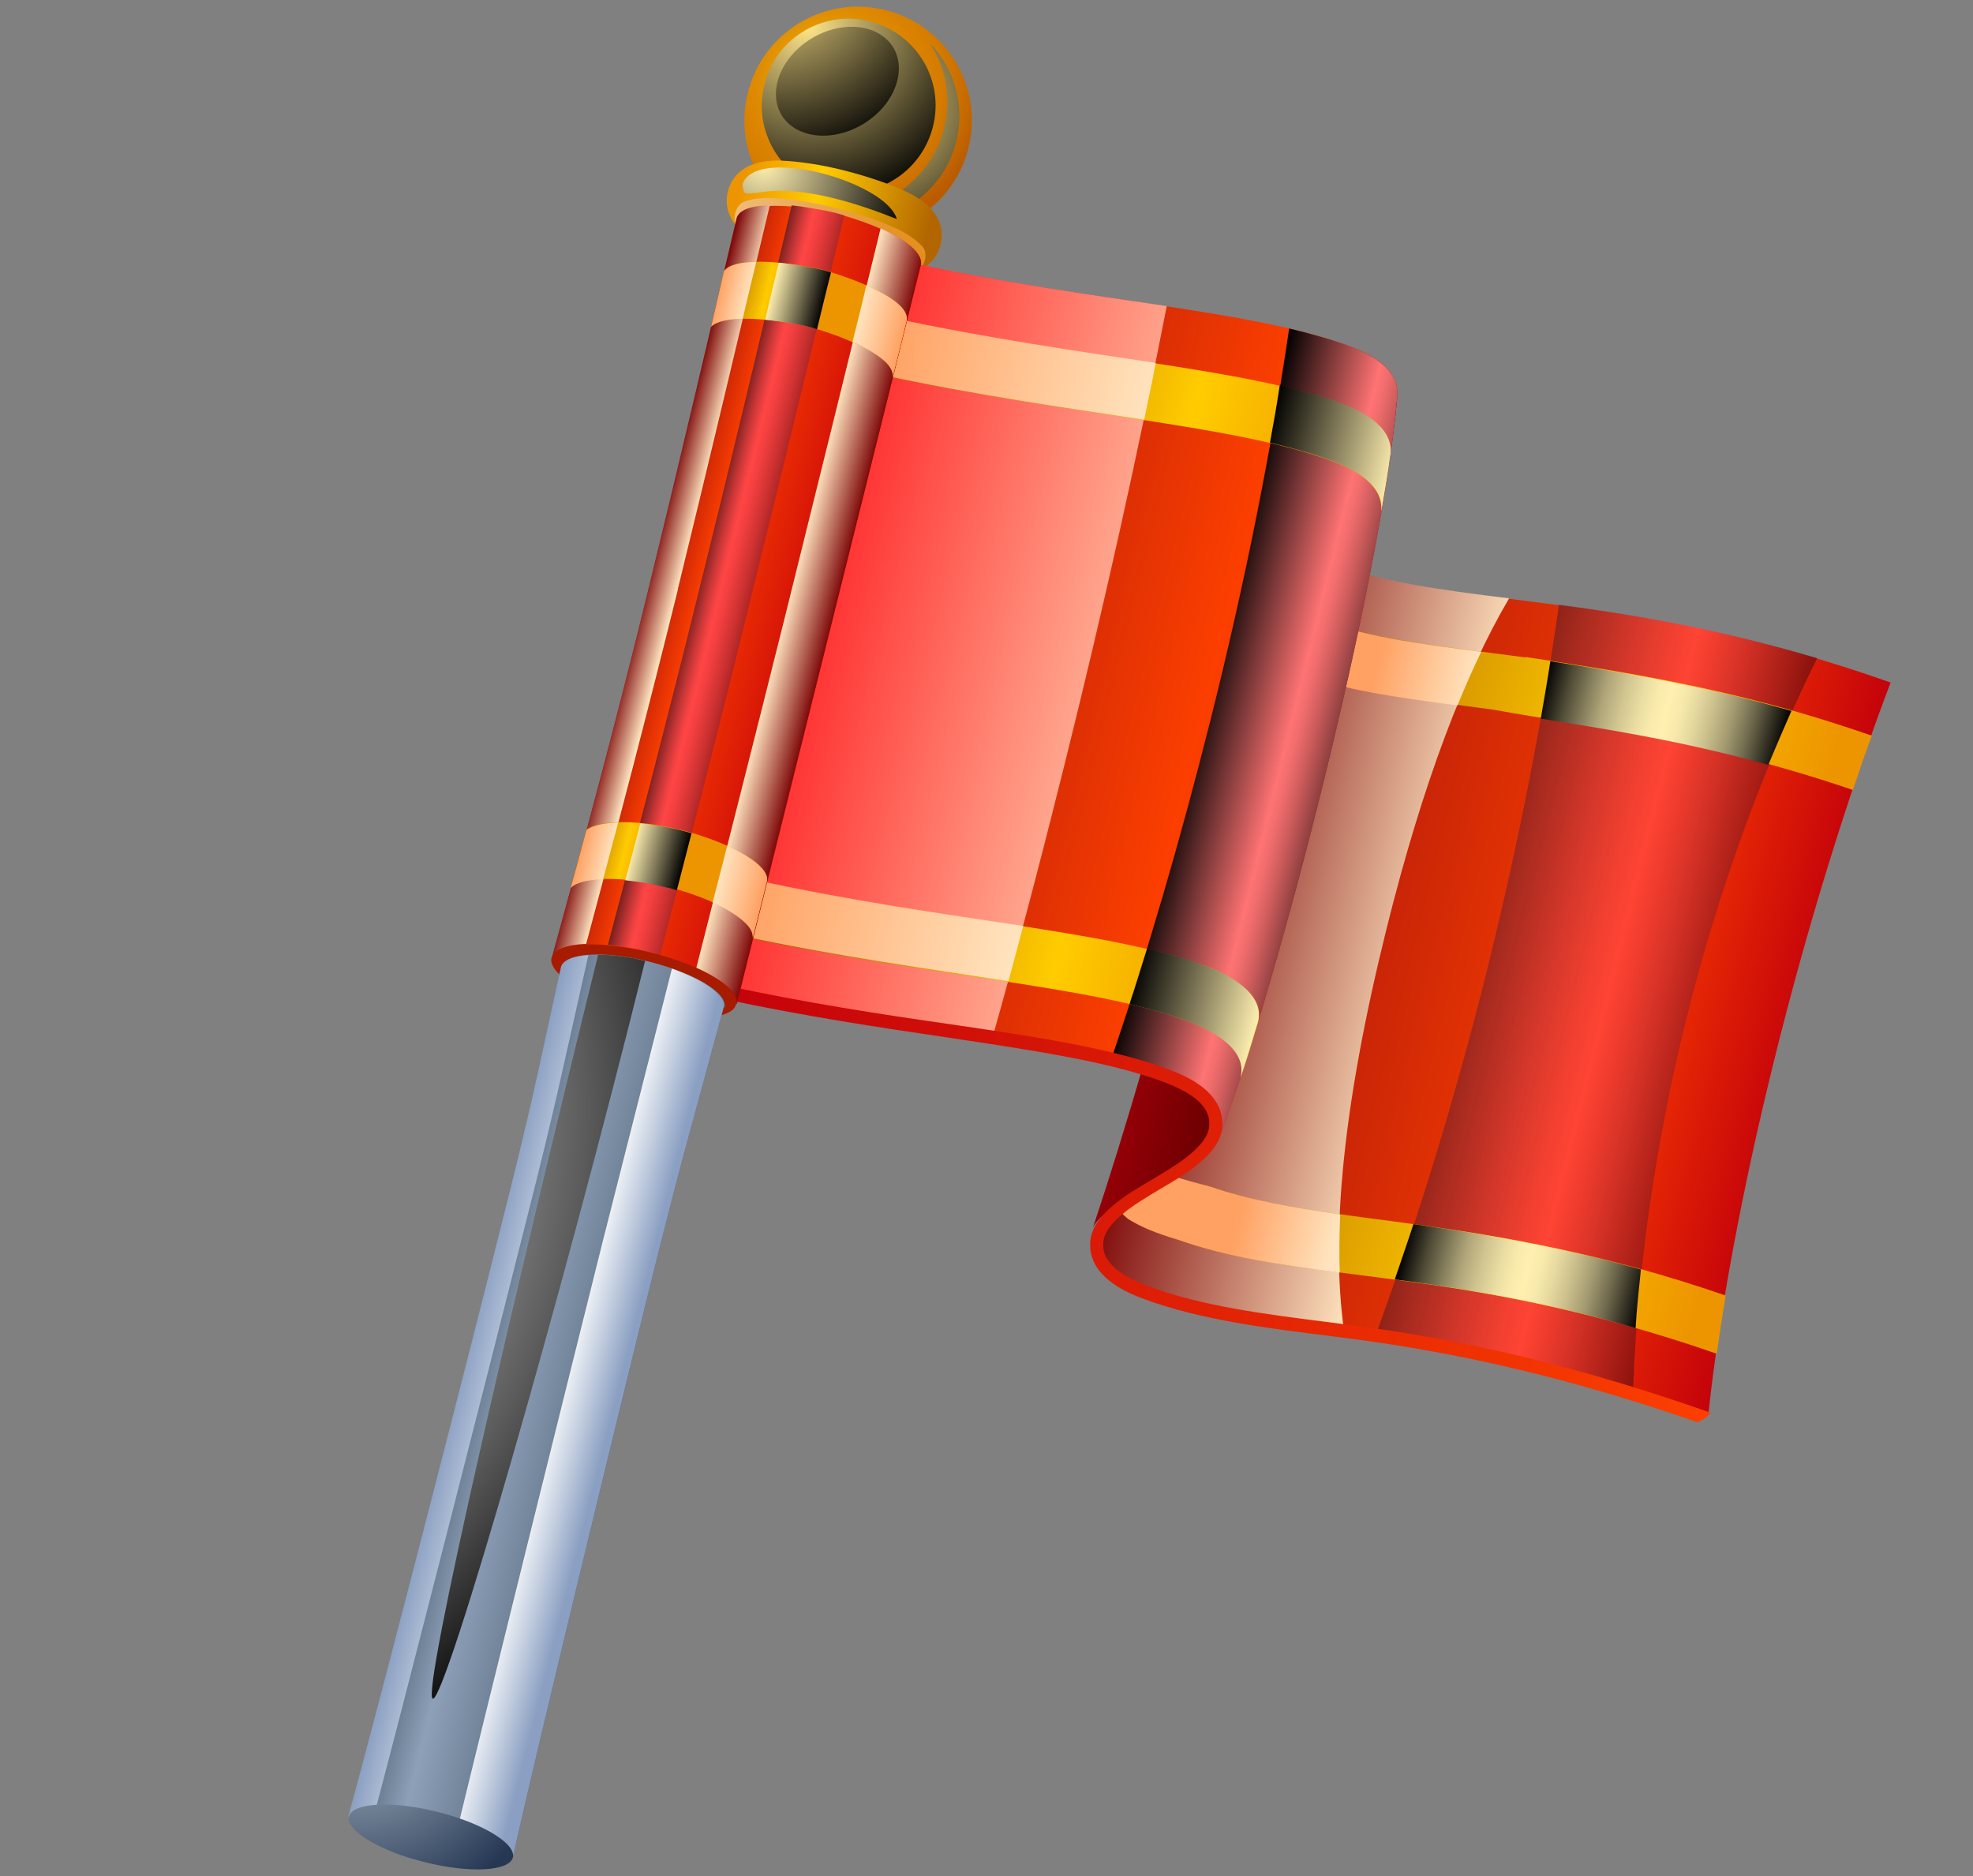 <svg width="183" height="174" viewBox="0 0 183 174" fill="none" xmlns="http://www.w3.org/2000/svg">
<rect x="0" y="0" width="183" height="174" fill="#808080" stroke="none"/>
<path fill-rule="evenodd" clip-rule="evenodd" d="M82.146 0.939C87.804 2.37 91.249 8.061 89.818 13.719C88.431 19.365 82.696 22.822 77.038 21.391C71.38 19.96 67.935 14.269 69.366 8.611C70.753 2.965 76.488 -0.492 82.146 0.939Z" fill="url(#paint0_radial_9816_46525)"/>
<path style="mix-blend-mode:screen" fill-rule="evenodd" clip-rule="evenodd" d="M80.675 1.982C84.998 3.08 87.629 7.43 86.53 11.753C85.432 16.075 81.082 18.706 76.759 17.608C72.45 16.554 69.806 12.159 70.904 7.837C71.959 3.527 76.353 0.884 80.675 1.982Z" fill="url(#paint1_radial_9816_46525)"/>
<path style="mix-blend-mode:screen" fill-rule="evenodd" clip-rule="evenodd" d="M75.269 3.57C78.115 1.848 81.51 2.21 82.854 4.401C84.154 6.604 82.916 9.774 80.07 11.497C77.225 13.219 73.829 12.857 72.485 10.666C71.185 8.463 72.423 5.293 75.269 3.57Z" fill="url(#paint2_radial_9816_46525)"/>
<path style="mix-blend-mode:screen" fill-rule="evenodd" clip-rule="evenodd" d="M86.276 4.045C88.515 6.361 89.532 9.743 88.691 13.133C87.411 18.318 82.123 21.505 76.924 20.18C75.532 19.816 74.253 19.181 73.2 18.338C73.88 18.715 74.624 18.979 75.399 19.186C80.786 20.504 86.207 17.28 87.569 11.88C88.253 9.108 87.734 6.299 86.289 4.089L86.276 4.045Z" fill="url(#paint3_radial_9816_46525)"/>
<path d="M76.293 24.583C78.549 25.129 80.697 25.467 82.291 25.535C84.899 25.646 86.725 24.693 87.246 22.683C87.723 20.686 86.562 18.967 84.186 17.835C82.749 17.15 80.733 16.44 78.465 15.85C76.196 15.26 74.06 14.966 72.467 14.898C69.859 14.787 68.033 15.74 67.512 17.75C67.035 19.748 68.196 21.466 70.572 22.598C72.008 23.283 74.025 23.993 76.293 24.583Z" fill="url(#paint4_linear_9816_46525)"/>
<path style="mix-blend-mode:multiply" fill-rule="evenodd" clip-rule="evenodd" d="M82.305 25.536C80.712 25.468 78.576 25.174 76.307 24.584C74.052 24.038 72.023 23.284 70.586 22.599C69.691 22.14 68.972 21.63 68.43 21.07C68.152 20.768 68.057 20.271 68.195 19.754C68.334 19.237 68.654 18.859 69.039 18.701C69.775 18.442 70.695 18.322 71.665 18.377C73.259 18.445 75.395 18.739 77.663 19.329C79.919 19.875 81.948 20.629 83.385 21.314C84.28 21.773 84.998 22.283 85.54 22.843C85.818 23.145 85.913 23.643 85.775 24.159C85.637 24.676 85.316 25.054 84.932 25.212C84.195 25.471 83.275 25.592 82.305 25.536Z" fill="url(#paint5_radial_9816_46525)"/>
<path style="mix-blend-mode:screen" fill-rule="evenodd" clip-rule="evenodd" d="M69.02 17.844C69.02 17.844 68.799 17.239 68.913 16.968C70.365 13.546 82.198 16.88 83.184 20.318C79.63 18.904 74.463 17.19 70.545 17.836C69.947 17.912 69.172 18.039 69.02 17.844Z" fill="url(#paint6_radial_9816_46525)"/>
<path fill-rule="evenodd" clip-rule="evenodd" d="M158.514 131.01C133.302 122.114 118.501 124.402 106.238 119.904C104.751 119.376 103.673 118.779 102.961 118.124C101.883 117.193 101.466 115.738 101.886 114.377C108.43 93.274 114.077 70.043 118.522 47.443C118.316 49.22 119.508 50.882 123.125 52.182C135.344 56.694 150.145 54.406 175.357 63.301C167.019 85.3 160.468 112.368 158.47 131.023L158.514 131.01Z" fill="url(#paint7_linear_9816_46525)"/>
<path style="mix-blend-mode:screen" opacity="0.75" fill-rule="evenodd" clip-rule="evenodd" d="M168.482 61.024C159.15 58.261 151.338 56.971 144.596 56.09C143.12 66.579 140.894 77.952 137.983 89.76C134.92 102.04 131.385 113.502 127.609 123.792C134.35 124.674 142.15 125.92 151.482 128.683C151.868 117.885 153.495 106.255 156.438 94.391C159.481 82.211 163.647 70.95 168.539 61.056L168.482 61.024Z" fill="url(#paint8_linear_9816_46525)"/>
<path style="mix-blend-mode:multiply" fill-rule="evenodd" clip-rule="evenodd" d="M124.657 123.388C123.446 114.671 124.474 102.783 128.59 86.193C132.004 72.477 135.837 62.551 139.969 55.498C133.587 54.705 128.131 53.979 123.172 52.157C119.542 50.812 118.363 49.195 118.569 47.418C114.124 70.018 108.464 93.205 101.933 114.352C101.512 115.713 101.93 117.167 103.008 118.099C103.764 118.74 104.798 119.351 106.285 119.878C111.673 121.864 117.595 122.551 124.67 123.432L124.657 123.388Z" fill="url(#paint9_linear_9816_46525)"/>
<path fill-rule="evenodd" clip-rule="evenodd" d="M160.067 120.161C137.464 112.378 123.651 113.953 112.176 110.04C109.606 109.393 107.671 108.803 106.127 107.91C105.251 107.35 104.746 106.589 104.519 105.795C104.06 107.358 103.615 108.965 103.112 110.54C103.233 111.459 103.718 112.322 104.588 113.027C105.761 113.788 107.273 114.404 109.252 114.981C121.092 119.172 135.384 117.268 159.228 125.554C159.491 123.809 159.741 122.02 160.067 120.161ZM141.522 60.978C133.685 59.933 127.366 59.36 121.651 57.23C118.922 56.199 117.655 54.941 117.351 53.549C116.981 55.42 116.554 57.26 116.185 59.131C116.614 60.296 117.787 61.391 120.087 62.258C125.386 64.269 131.271 64.824 138.572 65.831C147.33 67.423 157.794 68.478 171.859 73.27C172.424 71.582 172.99 69.893 173.612 68.236C160.309 63.606 150.103 62.286 141.51 60.934L141.522 60.978Z" fill="url(#paint10_linear_9816_46525)"/>
<path style="mix-blend-mode:multiply" fill-rule="evenodd" clip-rule="evenodd" d="M120.073 62.315C124.516 63.999 129.379 64.656 135.182 65.425C135.911 63.642 136.634 62.003 137.382 60.453C131.39 59.69 126.281 59.008 121.624 57.242C118.895 56.212 117.628 54.953 117.324 53.562C116.955 55.433 116.528 57.273 116.158 59.144C116.588 60.309 117.76 61.404 120.06 62.271L120.073 62.315ZM124.291 112.63C119.862 111.992 115.899 111.315 112.194 110.04C109.623 109.393 107.689 108.803 106.145 107.91C105.268 107.35 104.764 106.589 104.536 105.795C104.078 107.358 103.632 108.965 103.13 110.54C103.25 111.459 103.736 112.322 104.606 113.027C105.778 113.788 107.291 114.404 109.269 114.981C113.788 116.596 118.664 117.297 124.265 118.029C124.206 116.328 124.224 114.558 124.304 112.674L124.291 112.63Z" fill="url(#paint11_linear_9816_46525)"/>
<path fill-rule="evenodd" clip-rule="evenodd" d="M112.625 104.997C117.696 91.902 128.085 54.096 129.605 36.772C129.368 38.939 126.523 40.661 124.067 42.081C121.612 43.501 118.766 45.223 118.529 47.39C114.103 69.889 107.601 95.131 101.376 113.852C102.231 112.175 105.172 110.951 107.168 109.758C109.415 108.446 112.022 106.887 112.568 104.965L112.625 104.997Z" fill="url(#paint12_linear_9816_46525)"/>
<path fill-rule="evenodd" clip-rule="evenodd" d="M113.219 105.121C118.291 92.026 128.119 54.095 129.596 36.783C129.758 35.019 128.61 33.344 124.993 32.044C115.975 28.713 101.272 28.016 84.04 24.322L67.153 92.043C84.385 95.737 99.044 96.448 108.106 99.765C110.236 100.538 114.048 102.355 113.188 105.177L113.219 105.121Z" fill="url(#paint13_linear_9816_46525)"/>
<path style="mix-blend-mode:screen" fill-rule="evenodd" clip-rule="evenodd" d="M125.037 32.048C123.392 31.47 121.571 30.943 119.574 30.466C117.94 41.573 115.514 53.91 112.282 66.763C109.452 78.023 106.344 88.647 103.077 98.218C104.917 98.645 106.637 99.154 108.137 99.725C110.267 100.498 114.08 102.315 113.219 105.138C118.291 92.043 128.119 54.112 129.596 36.8C129.758 35.036 128.61 33.361 124.993 32.061L125.037 32.048Z" fill="url(#paint14_linear_9816_46525)"/>
<path style="mix-blend-mode:screen" fill-rule="evenodd" clip-rule="evenodd" d="M142.889 66.647C148.944 67.63 155.823 68.663 164.015 70.942C164.725 69.259 165.435 67.576 166.158 65.938C157.425 63.433 150.142 62.325 143.797 61.329C143.534 63.075 143.227 64.832 142.92 66.59L142.889 66.647ZM152.198 117.744C144.05 115.453 137.114 114.389 131.097 113.538C130.544 115.27 129.935 116.972 129.37 118.661C135.72 119.511 143.016 120.663 151.705 123.181C151.811 121.386 152.004 119.565 152.198 117.744Z" fill="url(#paint15_linear_9816_46525)"/>
<path style="mix-blend-mode:multiply" fill-rule="evenodd" clip-rule="evenodd" d="M108.257 28.395C101.131 27.337 92.934 26.205 84.032 24.273L67.145 91.994C76.35 93.982 84.78 95.096 92.063 96.204C94.335 88.157 96.519 79.802 98.672 71.17C102.4 56.218 105.611 41.796 108.213 28.407L108.257 28.395Z" fill="url(#paint16_linear_9816_46525)"/>
<path d="M67.327 91.416C74.749 93.009 81.686 94.073 87.904 94.962C96.17 96.169 103.151 97.221 108.337 99.169C110.252 99.86 111.538 100.684 112.314 101.559C113.159 102.509 113.45 103.523 113.362 104.55C113.25 105.823 112.376 106.932 111.218 107.884C110.148 108.811 108.794 109.581 107.528 110.326C106.351 111.045 105.042 111.802 104.047 112.66C103.128 113.448 102.411 114.274 102.342 115.2C102.268 115.937 102.457 116.598 103.081 117.278C103.718 118.002 104.865 118.675 106.58 119.328C111.64 121.169 117.184 121.87 123.767 122.701C132.965 123.833 143.941 125.838 158.642 131.021C158.422 131.418 157.736 131.853 157.414 131.898C143.268 126.985 132.551 125.049 123.598 123.942C116.971 123.123 111.37 122.392 106.152 120.501C104.237 119.809 102.951 118.985 102.175 118.111C101.33 117.16 101.039 116.146 101.127 115.119C101.239 113.847 102.113 112.737 103.271 111.785C104.341 110.858 105.695 110.088 106.961 109.344C108.138 108.624 109.447 107.867 110.442 107.01C111.361 106.221 112.078 105.395 112.147 104.469C112.221 103.732 112.032 103.071 111.408 102.391C110.771 101.667 109.624 100.995 107.909 100.341C102.837 98.456 95.913 97.436 87.735 96.203C81.46 95.283 74.479 94.231 67.057 92.638L67.34 91.46L67.327 91.416Z" fill="url(#paint17_linear_9816_46525)"/>
<path fill-rule="evenodd" clip-rule="evenodd" d="M111.628 89.543C102.567 86.225 87.303 85.402 69.755 81.608L68.475 86.793C85.878 90.582 100.927 91.323 109.989 94.641C112.232 95.476 115.844 97.256 115.059 100.009C115.605 98.421 116.145 96.644 116.704 94.767C117.338 92.152 114.016 90.385 111.672 89.53L111.628 89.543ZM128.957 42.162C129.15 40.341 127.769 38.686 124.297 37.391C115.235 34.074 100.173 33.288 82.726 29.513L81.402 34.711C99.006 38.537 114.314 39.347 123.389 42.709C126.747 43.94 128.317 45.589 128.092 47.467C128.418 45.608 128.713 43.806 128.944 42.118L128.957 42.162Z" fill="url(#paint18_linear_9816_46525)"/>
<path style="mix-blend-mode:screen" fill-rule="evenodd" clip-rule="evenodd" d="M128.98 42.144C129.174 40.323 127.793 38.668 124.321 37.373C122.663 36.751 120.798 36.236 118.7 35.741C118.437 37.486 118.13 39.244 117.792 41.058C119.89 41.554 121.755 42.069 123.412 42.691C126.771 43.922 128.341 45.571 128.116 47.449C128.442 45.59 128.736 43.788 128.968 42.1L128.98 42.144ZM116.684 94.761C117.318 92.146 113.996 90.379 111.652 89.525C110.051 88.934 108.287 88.438 106.391 87.98C105.838 89.713 105.329 91.433 104.764 93.122C106.661 93.58 108.425 94.076 109.969 94.635C112.212 95.471 115.823 97.25 115.039 100.004C115.585 98.416 116.125 96.639 116.684 94.761Z" fill="url(#paint19_linear_9816_46525)"/>
<path style="mix-blend-mode:multiply" fill-rule="evenodd" clip-rule="evenodd" d="M81.44 34.698C90.444 36.649 98.842 37.819 106.125 38.927C106.476 37.156 106.884 35.417 107.191 33.66C100.009 32.57 91.655 31.388 82.708 29.469L81.383 34.667L81.44 34.698ZM94.925 85.886C87.542 84.76 78.999 83.583 69.781 81.551L68.501 86.737C77.706 88.725 86.236 89.857 93.532 91.009C93.996 89.302 94.461 87.594 94.913 85.842L94.925 85.886Z" fill="url(#paint20_linear_9816_46525)"/>
<path fill-rule="evenodd" clip-rule="evenodd" d="M77.509 19.794C79.878 20.403 81.933 21.245 83.363 22.075C84.807 22.95 85.582 23.825 85.419 24.587C82.62 35.79 79.47 48.429 76.703 59.575C73.904 70.778 71.137 81.924 68.338 93.127C65.465 92.424 62.636 91.709 59.762 91.006C56.889 90.303 54.06 89.588 51.187 88.885C54.244 77.751 57.213 66.643 59.968 55.453C62.722 44.263 65.715 31.573 68.325 20.376C68.501 19.658 69.609 19.197 71.253 19.107C72.897 19.018 75.108 19.242 77.522 19.838L77.509 19.794Z" fill="url(#paint21_linear_9816_46525)"/>
<path style="mix-blend-mode:multiply" fill-rule="evenodd" clip-rule="evenodd" d="M62.851 54.713C65.643 43.321 68.686 30.474 71.409 19.006L71.277 19.044C69.62 19.09 68.543 19.494 68.323 20.225C65.789 31.018 62.915 43.292 60.28 54.066C59.891 55.705 59.458 57.355 59.069 58.994C56.584 68.962 53.941 78.879 51.198 88.778C51.418 88.047 52.627 87.605 54.371 87.534C57.303 76.627 60.165 65.645 62.882 54.656L62.851 54.713Z" fill="url(#paint22_linear_9816_46525)"/>
<path style="mix-blend-mode:screen" fill-rule="evenodd" clip-rule="evenodd" d="M73.426 19.093C70.685 30.661 67.591 43.666 64.736 55.171C62.069 66.002 59.258 76.827 56.389 87.621C57.617 87.746 59.016 87.965 60.409 88.329C60.711 88.385 60.982 88.498 61.24 88.567C64.033 77.843 66.782 67.132 69.418 56.357C72.292 44.751 75.492 31.62 78.309 19.983C78.051 19.914 78.309 19.983 77.477 19.744C76.602 19.518 74.642 19.174 73.414 19.049L73.426 19.093Z" fill="url(#paint23_linear_9816_46525)"/>
<path style="mix-blend-mode:multiply" fill-rule="evenodd" clip-rule="evenodd" d="M81.67 21.221C78.871 32.758 75.665 45.7 72.809 57.205C70.098 68.049 67.343 78.905 64.588 89.761C67.052 90.868 68.565 92.151 68.321 93.128C71.119 81.925 73.887 70.779 76.686 59.576C76.792 59.116 76.912 58.7 77.018 58.24C79.71 47.497 82.754 35.318 85.389 24.543C85.565 23.825 84.777 22.906 83.333 22.032C82.823 21.749 82.256 21.434 81.657 21.177L81.67 21.221Z" fill="url(#paint24_linear_9816_46525)"/>
<path fill-rule="evenodd" clip-rule="evenodd" d="M60.364 88.346C65.09 89.52 68.613 91.658 68.274 93.139C67.936 94.619 63.791 94.806 59.065 93.632C54.34 92.459 50.816 90.321 51.155 88.84C51.506 87.403 55.639 87.173 60.364 88.346Z" fill="#A71B00"/>
<path fill-rule="evenodd" clip-rule="evenodd" d="M67.13 93.425C64.199 104.332 63.47 106.449 60.753 117.438C58.023 128.383 50.035 161.254 47.564 172.267C45.05 171.652 42.479 171.006 39.965 170.391C37.451 169.776 34.88 169.13 32.366 168.515C35.342 157.595 43.745 124.843 46.519 113.886C49.293 102.929 49.663 100.724 52.121 89.666C52.266 89.005 53.21 88.638 54.709 88.542C56.164 88.459 58.13 88.659 60.241 89.199C62.352 89.738 64.179 90.455 65.452 91.235C66.726 92.014 67.375 92.782 67.231 93.444L67.13 93.425Z" fill="url(#paint25_linear_9816_46525)"/>
<path style="mix-blend-mode:multiply" fill-rule="evenodd" clip-rule="evenodd" d="M65.345 91.211C64.538 90.726 63.498 90.261 62.326 89.834C59.464 101.15 58.805 103.677 55.943 114.993C53.094 126.354 44.861 159.534 42.113 170.913L47.557 172.262C50.028 161.249 58.016 128.377 60.746 117.433C63.476 106.488 64.192 104.327 67.123 93.42C67.324 92.79 66.618 91.99 65.345 91.211Z" fill="url(#paint26_linear_9816_46525)"/>
<path style="mix-blend-mode:multiply" fill-rule="evenodd" clip-rule="evenodd" d="M34.515 169.047C37.522 157.737 45.956 124.595 48.806 113.234C51.63 102.12 52.05 99.757 54.571 88.586C53.116 88.669 52.184 89.079 52.027 89.697C49.613 100.742 49.199 102.96 46.425 113.917C43.695 124.861 35.292 157.613 32.304 168.489L34.459 169.016L34.503 169.003L34.515 169.047Z" fill="url(#paint27_linear_9816_46525)"/>
<path fill-rule="evenodd" clip-rule="evenodd" d="M40.539 168.043C44.748 169.078 47.874 170.996 47.573 172.275C47.228 173.567 43.562 173.76 39.397 172.712C35.188 171.676 32.062 169.758 32.363 168.479C32.708 167.187 36.374 166.995 40.539 168.043Z" fill="url(#paint28_radial_9816_46525)"/>
<path style="mix-blend-mode:screen" fill-rule="evenodd" clip-rule="evenodd" d="M59.834 89.122C58.24 88.72 56.709 88.539 55.474 88.559C47.882 119.313 39.011 157.256 40.145 157.551C41.291 157.89 52.141 120.191 59.834 89.122Z" fill="url(#paint29_radial_9816_46525)"/>
<path fill-rule="evenodd" clip-rule="evenodd" d="M71.129 81.776C71.53 80.182 67.44 78.063 63.218 76.984C59.57 76.074 55.627 75.964 54.38 76.942C53.897 78.75 53.414 80.559 52.918 82.323C53.994 81.251 57.912 81.272 61.863 82.239C66.33 83.343 70.143 85.494 69.773 87.031L71.085 81.789L71.129 81.776ZM74.872 30.276C76.869 30.753 83.322 32.958 82.782 35.068C83.221 33.273 83.673 31.521 84.081 29.782C84.608 27.627 77.922 25.441 76.171 24.989C74.532 24.6 68.352 23.51 67.15 25.143C66.73 26.838 66.366 28.564 65.958 30.303C67.368 28.897 73.076 29.837 74.872 30.276Z" fill="url(#paint30_linear_9816_46525)"/>
<path style="mix-blend-mode:screen" fill-rule="evenodd" clip-rule="evenodd" d="M70.939 29.649C72.558 29.805 74.115 30.074 74.889 30.281C75.148 30.35 75.45 30.407 75.778 30.551C76.217 28.755 76.625 27.016 77.077 25.265C76.718 25.177 76.447 25.064 76.245 25.026C75.527 24.851 73.914 24.55 72.238 24.362C71.83 26.101 71.378 27.853 70.983 29.636L70.939 29.649ZM64.181 77.291C63.866 77.19 63.564 77.134 63.249 77.033C61.957 76.688 60.615 76.5 59.387 76.376C58.935 78.127 58.483 79.879 57.987 81.643C59.215 81.768 60.57 82 61.906 82.332C62.208 82.389 62.523 82.489 62.782 82.558C63.233 80.807 63.685 79.055 64.137 77.303L64.181 77.291Z" fill="url(#paint31_linear_9816_46525)"/>
<path style="mix-blend-mode:multiply" fill-rule="evenodd" clip-rule="evenodd" d="M65.957 30.308C66.473 29.779 67.613 29.595 68.892 29.562C69.287 27.779 69.739 26.027 70.146 24.288C68.767 24.302 67.595 24.543 67.149 25.148C66.772 26.83 66.365 28.569 65.957 30.308ZM57.339 76.289C56.016 76.334 54.933 76.55 54.392 76.991C53.908 78.799 53.425 80.608 52.929 82.372C53.401 81.855 54.516 81.583 55.939 81.557C56.391 79.805 56.887 78.041 57.339 76.289Z" fill="url(#paint32_linear_9816_46525)"/>
<path style="mix-blend-mode:multiply" fill-rule="evenodd" clip-rule="evenodd" d="M67.455 78.444C67.003 80.195 66.551 81.947 66.099 83.699C68.463 84.786 70.02 86.057 69.819 87.021C70.271 85.269 70.679 83.53 71.131 81.779C71.363 80.758 69.761 79.5 67.455 78.444ZM79.052 31.704C81.131 32.635 83.054 33.848 82.771 35.027C83.223 33.275 83.662 31.479 84.083 29.784C84.365 28.606 82.443 27.392 80.363 26.462C79.955 28.201 79.503 29.953 79.064 31.748L79.052 31.704Z" fill="url(#paint33_linear_9816_46525)"/>
<defs>
<radialGradient id="paint0_radial_9816_46525" cx="0" cy="0" r="1" gradientUnits="userSpaceOnUse" gradientTransform="translate(77.006 7.571) rotate(14) scale(14.4)">
<stop stop-color="#FCCD10"/>
<stop offset="0.22" stop-color="#ECAB08"/>
<stop offset="0.45" stop-color="#DF8D02"/>
<stop offset="0.58" stop-color="#DB8300"/>
<stop offset="0.71" stop-color="#D57C00"/>
<stop offset="0.88" stop-color="#C76B00"/>
<stop offset="1" stop-color="#BA5B00"/>
</radialGradient>
<radialGradient id="paint1_radial_9816_46525" cx="0" cy="0" r="1" gradientUnits="userSpaceOnUse" gradientTransform="translate(74.941 2.38) rotate(14) scale(17.518 17.518)">
<stop stop-color="#FFE58A"/>
<stop offset="1"/>
</radialGradient>
<radialGradient id="paint2_radial_9816_46525" cx="0" cy="0" r="1" gradientUnits="userSpaceOnUse" gradientTransform="translate(72.217 -2.044) rotate(14) scale(17.289 17.289)">
<stop stop-color="#FFE58A"/>
<stop offset="1"/>
</radialGradient>
<radialGradient id="paint3_radial_9816_46525" cx="0" cy="0" r="1" gradientUnits="userSpaceOnUse" gradientTransform="translate(80.617 9.558) rotate(14) scale(16.601 16.601)">
<stop stop-color="#FFE58A"/>
<stop offset="1"/>
</radialGradient>
<linearGradient id="paint4_linear_9816_46525" x1="67.512" y1="17.75" x2="87.246" y2="22.683" gradientUnits="userSpaceOnUse">
<stop offset="0.05" stop-color="#ED9500"/>
<stop offset="0.4" stop-color="#FFCC00"/>
<stop offset="0.93" stop-color="#B36600"/>
</linearGradient>
<radialGradient id="paint5_radial_9816_46525" cx="0" cy="0" r="1" gradientUnits="userSpaceOnUse" gradientTransform="translate(84.113 25.017) rotate(-16) scale(39.256)">
<stop stop-color="#E38812"/>
<stop offset="0.11" stop-color="#E6952C"/>
<stop offset="0.73" stop-color="#F7E0C2"/>
<stop offset="1" stop-color="white"/>
</radialGradient>
<radialGradient id="paint6_radial_9816_46525" cx="0" cy="0" r="1" gradientUnits="userSpaceOnUse" gradientTransform="translate(70.87 15.309) rotate(-16) scale(13.987)">
<stop stop-color="#FFF0B0"/>
<stop offset="1"/>
</radialGradient>
<linearGradient id="paint7_linear_9816_46525" x1="109.661" y1="83.093" x2="166.898" y2="97.357" gradientUnits="userSpaceOnUse">
<stop stop-color="#9C0E0E"/>
<stop offset="0.69" stop-color="#FC3F00"/>
<stop offset="1" stop-color="#C4020B"/>
</linearGradient>
<linearGradient id="paint8_linear_9816_46525" x1="128.04" y1="87.363" x2="160.861" y2="95.508" gradientUnits="userSpaceOnUse">
<stop/>
<stop offset="0.13" stop-color="#3E1010"/>
<stop offset="0.31" stop-color="#8F2626"/>
<stop offset="0.47" stop-color="#CB3737"/>
<stop offset="0.58" stop-color="#F04141"/>
<stop offset="0.64" stop-color="#FF4545"/>
<stop offset="0.68" stop-color="#F23F3F"/>
<stop offset="0.77" stop-color="#CF3232"/>
<stop offset="0.89" stop-color="#981D1D"/>
<stop offset="1" stop-color="#630808"/>
</linearGradient>
<linearGradient id="paint9_linear_9816_46525" x1="109.664" y1="83.081" x2="133.236" y2="88.917" gradientUnits="userSpaceOnUse">
<stop stop-color="#800C0C"/>
<stop offset="1" stop-color="#FFE4BF"/>
</linearGradient>
<linearGradient id="paint10_linear_9816_46525" x1="109.864" y1="83.509" x2="166.282" y2="97.579" gradientUnits="userSpaceOnUse">
<stop offset="0.07" stop-color="#B36600"/>
<stop offset="0.6" stop-color="#FFCC00"/>
<stop offset="0.95" stop-color="#ED9500"/>
</linearGradient>
<linearGradient id="paint11_linear_9816_46525" x1="109.838" y1="83.522" x2="130.334" y2="88.618" gradientUnits="userSpaceOnUse">
<stop offset="0.57" stop-color="#FFA163"/>
<stop offset="1" stop-color="#FFE4BF"/>
</linearGradient>
<linearGradient id="paint12_linear_9816_46525" x1="111.304" y1="74.27" x2="121.385" y2="76.818" gradientUnits="userSpaceOnUse">
<stop stop-color="#960007"/>
<stop offset="1" stop-color="#610000"/>
</linearGradient>
<linearGradient id="paint13_linear_9816_46525" x1="75.712" y1="57.672" x2="123.485" y2="69.545" gradientUnits="userSpaceOnUse">
<stop stop-color="#9C0E0E"/>
<stop offset="0.75" stop-color="#FC3F00"/>
<stop offset="1" stop-color="#C4020B"/>
</linearGradient>
<linearGradient id="paint14_linear_9816_46525" x1="110.631" y1="66.33" x2="123.529" y2="69.549" gradientUnits="userSpaceOnUse">
<stop/>
<stop offset="0.68" stop-color="#FF7373"/>
<stop offset="0.74" stop-color="#F26D6D"/>
<stop offset="0.84" stop-color="#CF5D5D"/>
<stop offset="0.97" stop-color="#984444"/>
<stop offset="1" stop-color="#8C3F3F"/>
</linearGradient>
<linearGradient id="paint15_linear_9816_46525" x1="136.662" y1="89.519" x2="158.91" y2="95.067" gradientUnits="userSpaceOnUse">
<stop/>
<stop offset="0.02" stop-color="#0F0E0A"/>
<stop offset="0.1" stop-color="#4D4935"/>
<stop offset="0.18" stop-color="#837C5B"/>
<stop offset="0.25" stop-color="#B0A579"/>
<stop offset="0.33" stop-color="#D2C691"/>
<stop offset="0.4" stop-color="#EADDA2"/>
<stop offset="0.46" stop-color="#F9EBAC"/>
<stop offset="0.51" stop-color="#FFF0B0"/>
<stop offset="0.56" stop-color="#F8EAAB"/>
<stop offset="0.62" stop-color="#E7DAA0"/>
<stop offset="0.69" stop-color="#CBBF8C"/>
<stop offset="0.77" stop-color="#A49B71"/>
<stop offset="0.85" stop-color="#726C4F"/>
<stop offset="0.93" stop-color="#363325"/>
<stop offset="1"/>
</linearGradient>
<linearGradient id="paint16_linear_9816_46525" x1="75.836" y1="57.252" x2="113.9" y2="66.708" gradientUnits="userSpaceOnUse">
<stop stop-color="#FF3030"/>
<stop offset="1" stop-color="#FFE4BF"/>
</linearGradient>
<linearGradient id="paint17_linear_9816_46525" x1="65.35" y1="99.33" x2="160.518" y2="123.088" gradientUnits="userSpaceOnUse">
<stop stop-color="#C4020B"/>
<stop offset="1" stop-color="#FC3F00"/>
</linearGradient>
<linearGradient id="paint18_linear_9816_46525" x1="75.755" y1="57.608" x2="123.023" y2="69.387" gradientUnits="userSpaceOnUse">
<stop offset="0.07" stop-color="#B36600"/>
<stop offset="0.6" stop-color="#FFCC00"/>
<stop offset="0.95" stop-color="#ED9500"/>
</linearGradient>
<linearGradient id="paint19_linear_9816_46525" x1="111.038" y1="66.42" x2="123.003" y2="69.382" gradientUnits="userSpaceOnUse">
<stop/>
<stop offset="1" stop-color="#FFF0B0"/>
</linearGradient>
<linearGradient id="paint20_linear_9816_46525" x1="75.836" y1="57.249" x2="100.498" y2="63.392" gradientUnits="userSpaceOnUse">
<stop stop-color="#FFA163"/>
<stop offset="1" stop-color="#FFE4BF"/>
</linearGradient>
<linearGradient id="paint21_linear_9816_46525" x1="60.048" y1="53.235" x2="77.167" y2="57.534" gradientUnits="userSpaceOnUse">
<stop stop-color="#9C0E0E"/>
<stop offset="0.3" stop-color="#FC3F00"/>
<stop offset="1" stop-color="#C4020B"/>
</linearGradient>
<linearGradient id="paint22_linear_9816_46525" x1="59.952" y1="53.588" x2="62.938" y2="54.354" gradientUnits="userSpaceOnUse">
<stop stop-color="#800C0C"/>
<stop offset="1" stop-color="#FFE4BF"/>
</linearGradient>
<linearGradient id="paint23_linear_9816_46525" x1="63.455" y1="52.867" x2="72.031" y2="54.988" gradientUnits="userSpaceOnUse">
<stop/>
<stop offset="0.09" stop-color="#3E1010"/>
<stop offset="0.21" stop-color="#8F2626"/>
<stop offset="0.31" stop-color="#CB3737"/>
<stop offset="0.38" stop-color="#F04141"/>
<stop offset="0.42" stop-color="#FF4545"/>
<stop offset="0.5" stop-color="#F23F3F"/>
<stop offset="0.64" stop-color="#CF3232"/>
<stop offset="0.83" stop-color="#981D1D"/>
<stop offset="1" stop-color="#630808"/>
</linearGradient>
<linearGradient id="paint24_linear_9816_46525" x1="72.834" y1="56.625" x2="77.1" y2="57.692" gradientUnits="userSpaceOnUse">
<stop stop-color="#FFE4BF"/>
<stop offset="1" stop-color="#800C0C"/>
</linearGradient>
<linearGradient id="paint25_linear_9816_46525" x1="42.469" y1="127.881" x2="57.68" y2="131.677" gradientUnits="userSpaceOnUse">
<stop stop-color="#546578"/>
<stop offset="0.32" stop-color="#8DA0B8"/>
<stop offset="1" stop-color="#546578"/>
</linearGradient>
<linearGradient id="paint26_linear_9816_46525" x1="51.164" y1="130.104" x2="56.721" y2="131.516" gradientUnits="userSpaceOnUse">
<stop stop-color="white"/>
<stop offset="0.52" stop-color="#C3CEDF"/>
<stop offset="1" stop-color="#8A9FC2"/>
</linearGradient>
<linearGradient id="paint27_linear_9816_46525" x1="42.376" y1="128.245" x2="50.806" y2="130.36" gradientUnits="userSpaceOnUse">
<stop stop-color="#8A9FC2"/>
<stop offset="0.48" stop-color="#C3CEDF"/>
<stop offset="1" stop-color="white"/>
</linearGradient>
<radialGradient id="paint28_radial_9816_46525" cx="0" cy="0" r="1" gradientUnits="userSpaceOnUse" gradientTransform="translate(33.249 159.256) rotate(-16) scale(18.573 18.573)">
<stop stop-color="#ADBDC9"/>
<stop offset="1" stop-color="#263754"/>
</radialGradient>
<radialGradient id="paint29_radial_9816_46525" cx="0" cy="0" r="1" gradientUnits="userSpaceOnUse" gradientTransform="translate(-1.816 103.222) rotate(-16) scale(71.679 71.679)">
<stop stop-color="white"/>
<stop offset="0.11" stop-color="#FAFAFA"/>
<stop offset="0.23" stop-color="#ECECEC"/>
<stop offset="0.36" stop-color="#D6D6D6"/>
<stop offset="0.5" stop-color="#B6B6B6"/>
<stop offset="0.64" stop-color="#8E8E8E"/>
<stop offset="0.78" stop-color="#5C5C5C"/>
<stop offset="0.92" stop-color="#222222"/>
<stop offset="1"/>
</radialGradient>
<linearGradient id="paint30_linear_9816_46525" x1="60.254" y1="52.835" x2="67.046" y2="54.561" gradientUnits="userSpaceOnUse">
<stop offset="0.07" stop-color="#B36600"/>
<stop offset="0.6" stop-color="#FFCC00"/>
<stop offset="0.95" stop-color="#ED9500"/>
</linearGradient>
<linearGradient id="paint31_linear_9816_46525" x1="65.078" y1="52.798" x2="69.961" y2="54.022" gradientUnits="userSpaceOnUse">
<stop stop-color="#FFF0B0"/>
<stop offset="1"/>
</linearGradient>
<linearGradient id="paint32_linear_9816_46525" x1="60.202" y1="52.998" x2="62.974" y2="53.682" gradientUnits="userSpaceOnUse">
<stop stop-color="#FFA163"/>
<stop offset="1" stop-color="#FFE4BF"/>
</linearGradient>
<linearGradient id="paint33_linear_9816_46525" x1="72.958" y1="56.208" x2="77.224" y2="57.275" gradientUnits="userSpaceOnUse">
<stop stop-color="#FFE4BF"/>
<stop offset="1" stop-color="#FFA163"/>
</linearGradient>
</defs>
</svg>
